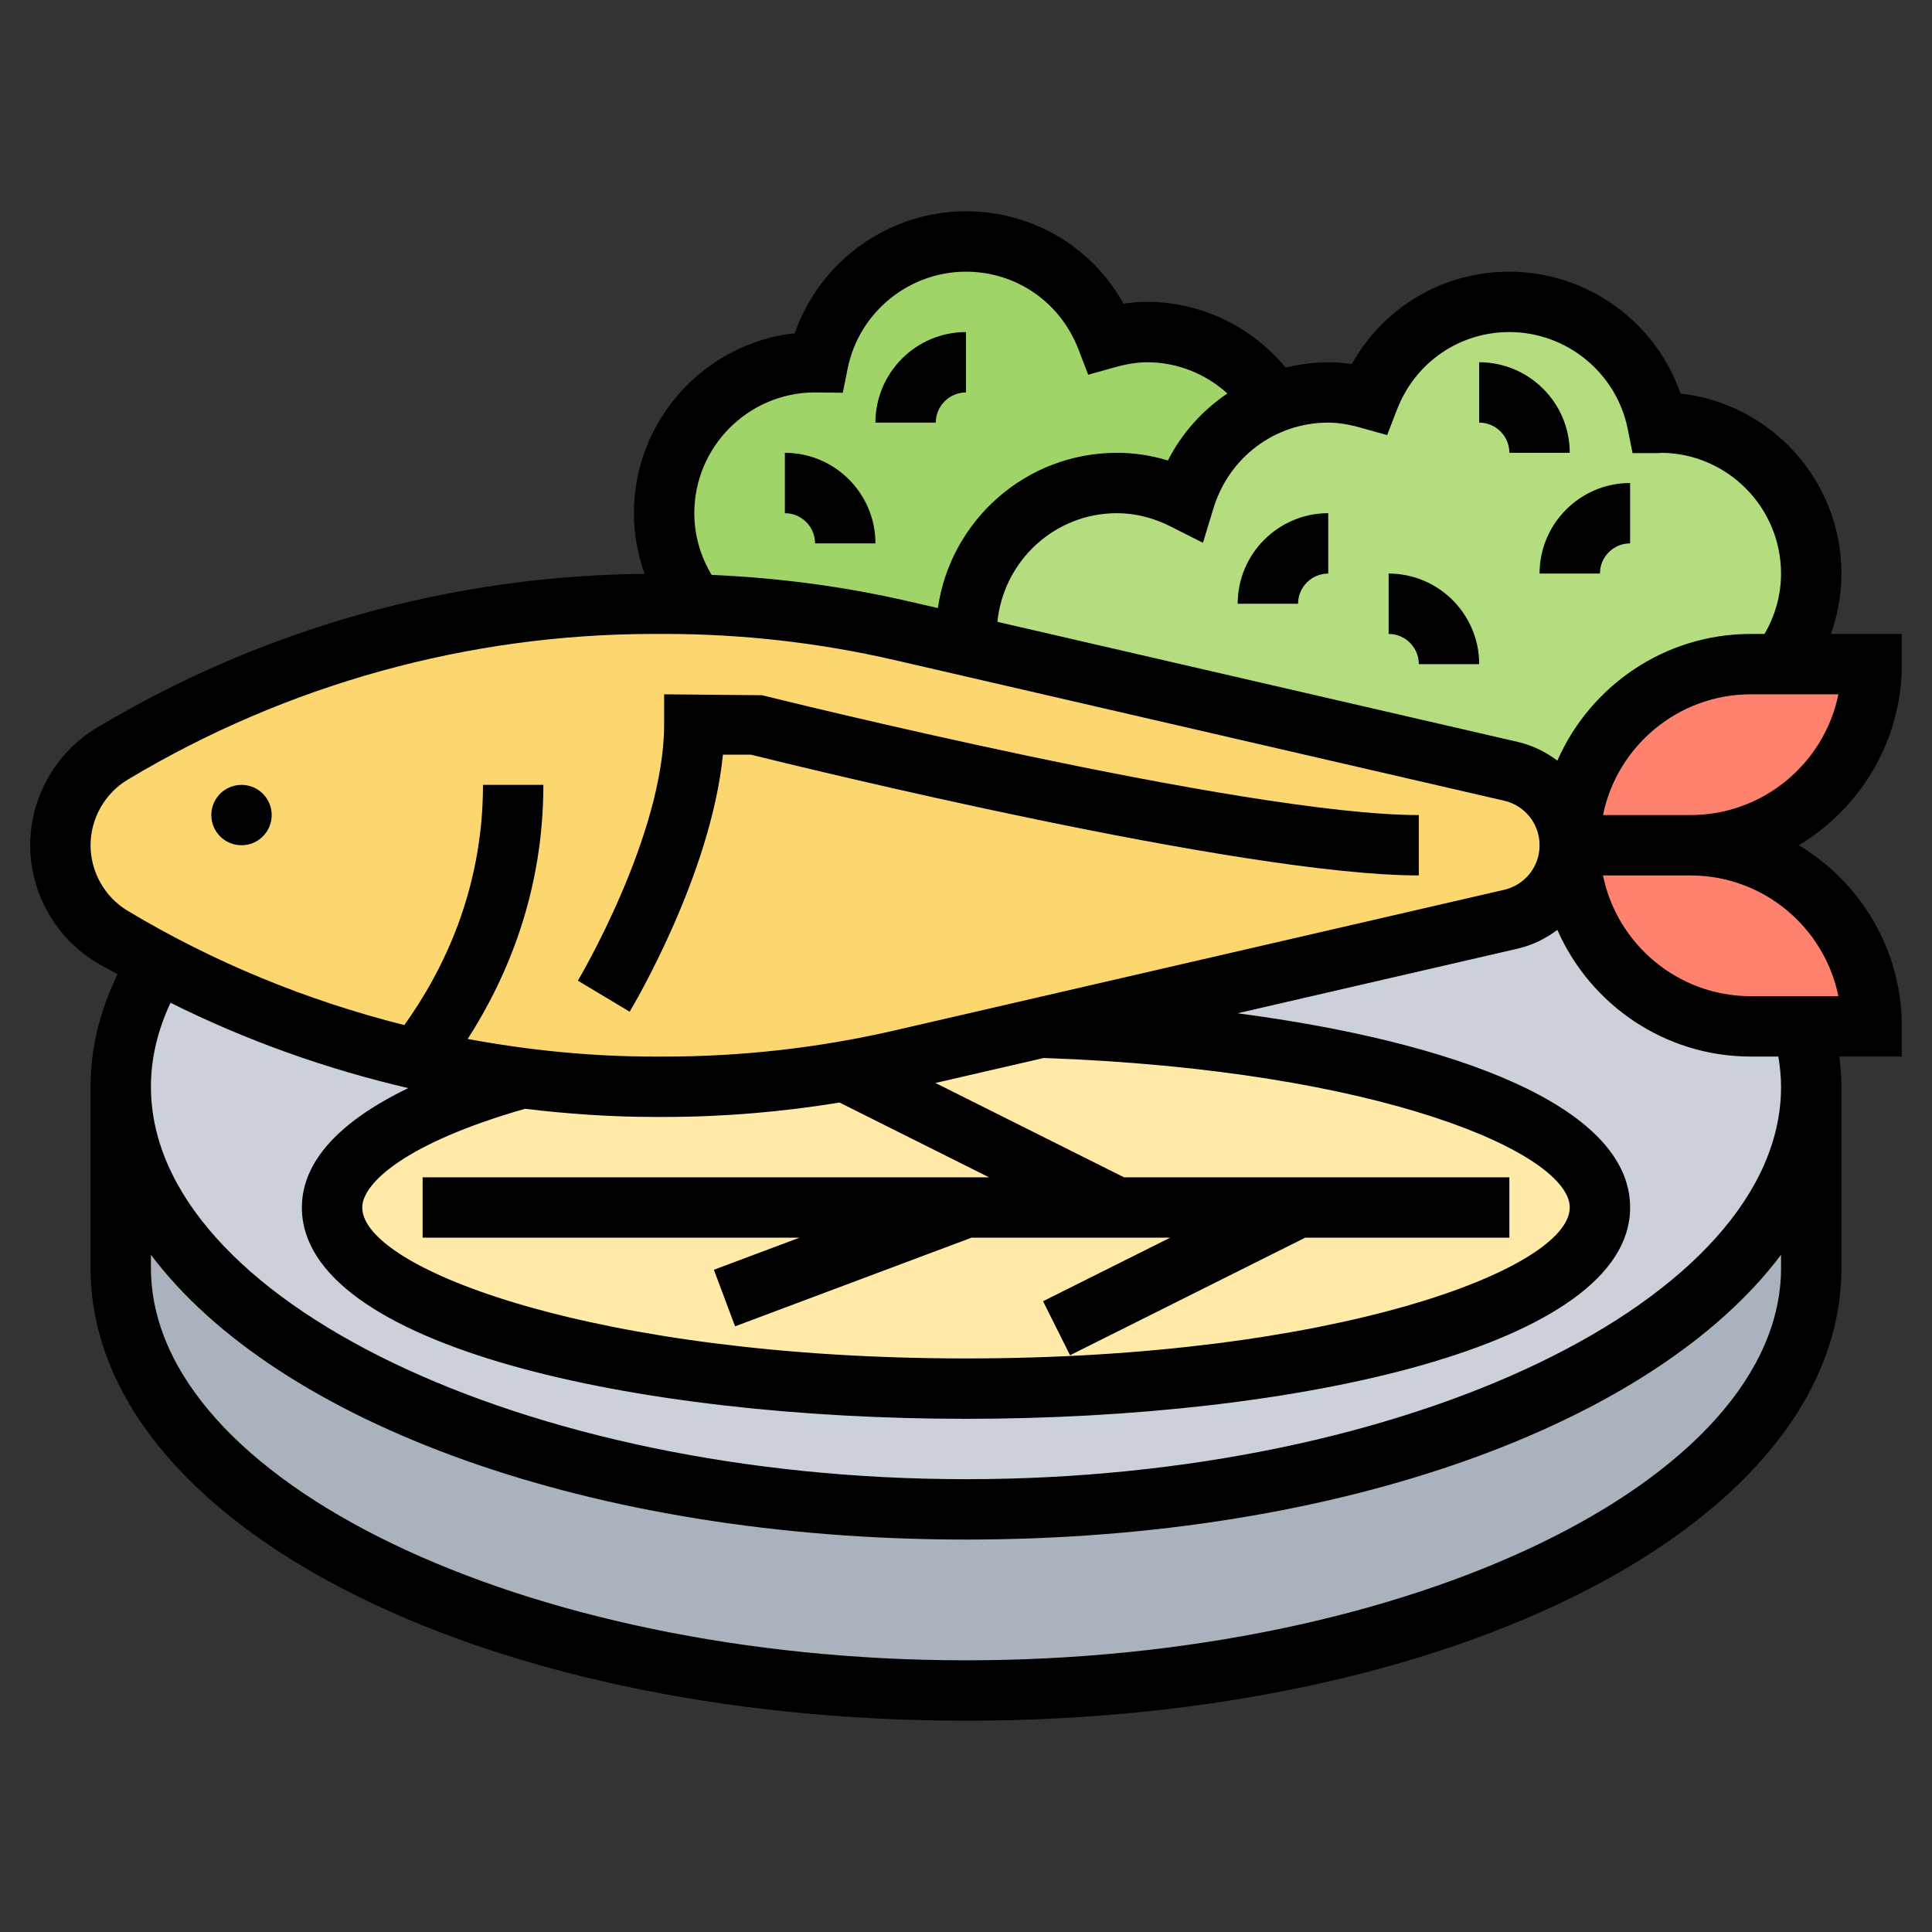 <svg id="Layer_5" enable-background="new 0 0 64 64" height="512" viewBox="0 0 64 64" width="512" xmlns="http://www.w3.org/2000/svg"><rect x="0" y="0" width="64" height="64" fill="#333333" stroke="none"/><g><g><path d="m60 36v6c0 7.73-12.54 14-28 14s-28-6.27-28-14v-6c0 7.73 12.54 14 28 14s28-6.27 28-14z" fill="#aab2bd"/><path d="m13.79 35.1c1.11.26 2.24.46 3.37.6v.01l-.01.05c-3.8 1.08-6.15 2.58-6.15 4.24 0 3.31 9.4 6 21 6 1.04 0 2.07-.02 3.07-.07 10.14-.42 17.93-2.92 17.93-5.93 0-3.07-8.08-5.61-18.5-5.96l15.55-3.59c1.14-.26 1.95-1.28 1.95-2.45 0 1.66.67 3.16 1.76 4.24 1.08 1.09 2.58 1.76 4.24 1.76h1.72c.18.65.28 1.32.28 2 0 7.73-12.54 14-28 14s-28-6.27-28-14c0-1.43.43-2.81 1.23-4.12 2.27 1.22 4.66 2.17 7.12 2.85.48.14.96.26 1.44.37z" fill="#ccd1d9"/><path d="m56 28c1.66 0 3.16.67 4.24 1.76 1.09 1.08 1.76 2.58 1.76 4.24h-2.28-1.72c-1.66 0-3.16-.67-4.24-1.76-1.09-1.08-1.76-2.58-1.76-4.24z" fill="#ff826e"/><path d="m59 22h3c0 1.66-.67 3.16-1.76 4.24-1.08 1.09-2.58 1.76-4.24 1.76h-4c0-1.66.67-3.16 1.76-4.24 1.08-1.09 2.58-1.76 4.24-1.76z" fill="#ff826e"/><path d="m23 20.01c2.31.07 4.61.36 6.87.88l2.15.5 18.03 4.16c1.14.26 1.95 1.28 1.95 2.45s-.81 2.19-1.95 2.45l-15.55 3.59h-.02l-4.61 1.07c-.63.14-1.26.27-1.89.38-1.96.34-3.95.51-5.95.51h-.37c-1.51 0-3.01-.1-4.5-.29v-.01c-1.13-.14-2.26-.34-3.37-.6-.48-.11-.96-.23-1.44-.37-2.46-.68-4.85-1.63-7.12-2.85-.51-.26-1.02-.55-1.52-.85-1.06-.64-1.71-1.79-1.71-3.03s.65-2.39 1.71-3.03c5.43-3.25 11.63-4.97 17.95-4.97h.37c.32 0 .65 0 .97.01z" fill="#fcd770"/><path d="m34.5 34.04h-.02l-4.61 1.07c-.63.14-1.26.27-1.89.38-1.96.34-3.95.51-5.95.51h-.37c-1.51 0-3.01-.1-4.5-.29l-.01.05c-3.8 1.08-6.15 2.58-6.15 4.24 0 3.31 9.4 6 21 6 1.04 0 2.07-.02 3.07-.07 10.14-.42 17.93-2.92 17.93-5.93 0-3.07-8.08-5.61-18.5-5.96z" fill="#ffeaa7"/><path d="m38 11c1.69 0 3.17.84 4.07 2.13l.09.23c-1.4.55-2.48 1.73-2.92 3.19-.68-.34-1.43-.55-2.24-.55-2.76 0-5 2.24-5 5 0 .13.01.26.02.39l-2.15-.5c-2.26-.52-4.56-.81-6.87-.88-.62-.84-1-1.88-1-3.01 0-2.76 2.24-5 5-5 .03 0 .07.01.1.01.46-2.29 2.48-4.01 4.9-4.01 2.13 0 3.93 1.33 4.65 3.21.44-.12.88-.21 1.35-.21z" fill="#a0d468"/><path d="m50.05 25.55-18.03-4.16c-.01-.13-.02-.26-.02-.39 0-2.76 2.24-5 5-5 .81 0 1.56.21 2.24.55.44-1.46 1.52-2.64 2.92-3.19.57-.23 1.19-.36 1.84-.36.47 0 .91.09 1.35.21.72-1.88 2.52-3.21 4.65-3.21 2.42 0 4.44 1.72 4.9 4.01.03 0 .07-.01.1-.01 2.76 0 5 2.24 5 5 0 1.13-.37 2.17-1 3h-1c-1.66 0-3.16.67-4.24 1.76-1.09 1.08-1.76 2.58-1.76 4.24 0-1.17-.81-2.19-1.95-2.45z" fill="#b4dd7f"/></g><g><path d="m63 22v-1h-2.348c.225-.636.348-1.308.348-2 0-3.082-2.336-5.629-5.33-5.963-.825-2.381-3.095-4.037-5.67-4.037-2.2 0-4.168 1.177-5.219 3.061-.268-.041-.525-.061-.781-.061-.485 0-.955.069-1.41.179-1.13-1.368-2.808-2.179-4.59-2.179-.256 0-.513.02-.781.061-1.05-1.884-3.018-3.061-5.219-3.061-2.575 0-4.845 1.656-5.67 4.037-2.994.334-5.33 2.881-5.33 5.963 0 .697.124 1.372.352 2.01-6.394.056-12.665 1.812-18.152 5.103-1.357.816-2.2 2.305-2.2 3.887s.843 3.071 2.2 3.887c.227.136.464.254.693.385-.584 1.209-.893 2.458-.893 3.728v6c0 8.411 12.738 15 29 15s29-6.589 29-15v-6c0-.334-.03-.667-.071-1h2.071v-1c0-2.548-1.373-4.775-3.413-6 2.04-1.225 3.413-3.452 3.413-6zm-17.923-7.831.874.244.327-.847c.602-1.559 2.063-2.566 3.722-2.566 1.897 0 3.546 1.349 3.92 3.207l.161.803h.819c.051 0 .1-.004.149-.01 2.183.027 3.95 1.812 3.95 4 0 .713-.194 1.393-.546 2h-.453c-2.862 0-5.326 1.729-6.41 4.197-.383-.286-.822-.507-1.315-.621l-17.235-3.977c.205-2.016 1.891-3.599 3.96-3.599.604 0 1.204.149 1.787.444l1.062.537.347-1.139c.516-1.699 2.045-2.842 3.804-2.842.32 0 .663.054 1.077.169zm-18.125-1.169.967.01.161-.803c.374-1.858 2.023-3.207 3.92-3.207 1.66 0 3.12 1.007 3.722 2.565l.326.848.875-.244c.414-.115.757-.169 1.077-.169.991 0 1.935.378 2.658 1.034-.819.556-1.505 1.308-1.97 2.22-.553-.169-1.118-.254-1.688-.254-3.017 0-5.514 2.24-5.932 5.143l-.973-.224c-2.139-.494-4.327-.78-6.522-.875-.369-.617-.573-1.313-.573-2.044 0-2.189 1.769-3.974 3.952-4zm-23.952 15c0-.884.471-1.717 1.229-2.172 5.265-3.158 11.293-4.828 17.433-4.828h.365c2.561 0 5.124.292 7.619.868l20.18 4.656c.692.16 1.174.767 1.174 1.476s-.482 1.316-1.174 1.476l-20.18 4.656c-2.495.576-5.058.868-7.619.868h-.365c-2.079 0-4.141-.207-6.169-.583 1.29-2.009 2.507-4.838 2.507-8.417h-2c0 3.497-1.338 6.186-2.606 7.957-3.209-.808-6.302-2.068-9.165-3.786-.758-.454-1.229-1.287-1.229-2.171zm18.662 9h.365c1.936 0 3.872-.165 5.784-.477l4.953 2.477h-18.764v2h12.484l-2.836 1.063.703 1.873 7.831-2.936h6.581l-4.211 2.105.895 1.789 7.789-3.894h6.764v-2h-12.764l-6.249-3.125 3.589-.828c11.219.397 17.424 3.175 17.424 4.953 0 2.039-7.791 5-20 5s-20-2.961-20-5c0-.797 1.414-2.13 5.391-3.27 1.414.169 2.839.27 4.271.27zm37.338 5c0 7.047-12.364 13-27 13s-27-5.953-27-13v-.434c4.192 5.577 14.561 9.434 27 9.434s22.808-3.857 27-9.434zm0-6c0 7.047-12.364 13-27 13s-27-5.953-27-13c0-.937.221-1.869.649-2.782 2.51 1.252 5.154 2.193 7.875 2.827-2.304 1.112-3.524 2.45-3.524 3.955 0 4.596 11.067 7 22 7s22-2.404 22-7c0-3.369-5.86-5.494-13.004-6.434l9.279-2.141c.493-.114.932-.335 1.315-.621 1.084 2.467 3.548 4.196 6.41 4.196h.91c.054.333.09.667.09 1zm1.899-3h-2.899c-2.415 0-4.435-1.721-4.899-4h2.899c2.415 0 4.435 1.721 4.899 4zm-4.899-6h-2.899c.465-2.279 2.484-4 4.899-4h2.899c-.464 2.279-2.484 4-4.899 4z"/><circle cx="8" cy="27" r="1"/><path d="m23.948 25h.929c1.597.396 16.278 4 22.123 4v-2c-5.809 0-21.599-3.931-21.758-3.97l-3.242-.03v1c0 3.671-2.829 8.438-2.857 8.486l1.715 1.028c.118-.197 2.69-4.526 3.09-8.514z"/><path d="m50 15h2c0-1.654-1.346-3-3-3v2c.552 0 1 .448 1 1z"/><path d="m27 18h2c0-1.654-1.346-3-3-3v2c.552 0 1 .448 1 1z"/><path d="m47 22h2c0-1.654-1.346-3-3-3v2c.552 0 1 .448 1 1z"/><path d="m43 20c0-.552.448-1 1-1v-2c-1.654 0-3 1.346-3 3z"/><path d="m51 19h2c0-.552.448-1 1-1v-2c-1.654 0-3 1.346-3 3z"/><path d="m32 13v-2c-1.654 0-3 1.346-3 3h2c0-.552.448-1 1-1z"/></g></g></svg>
